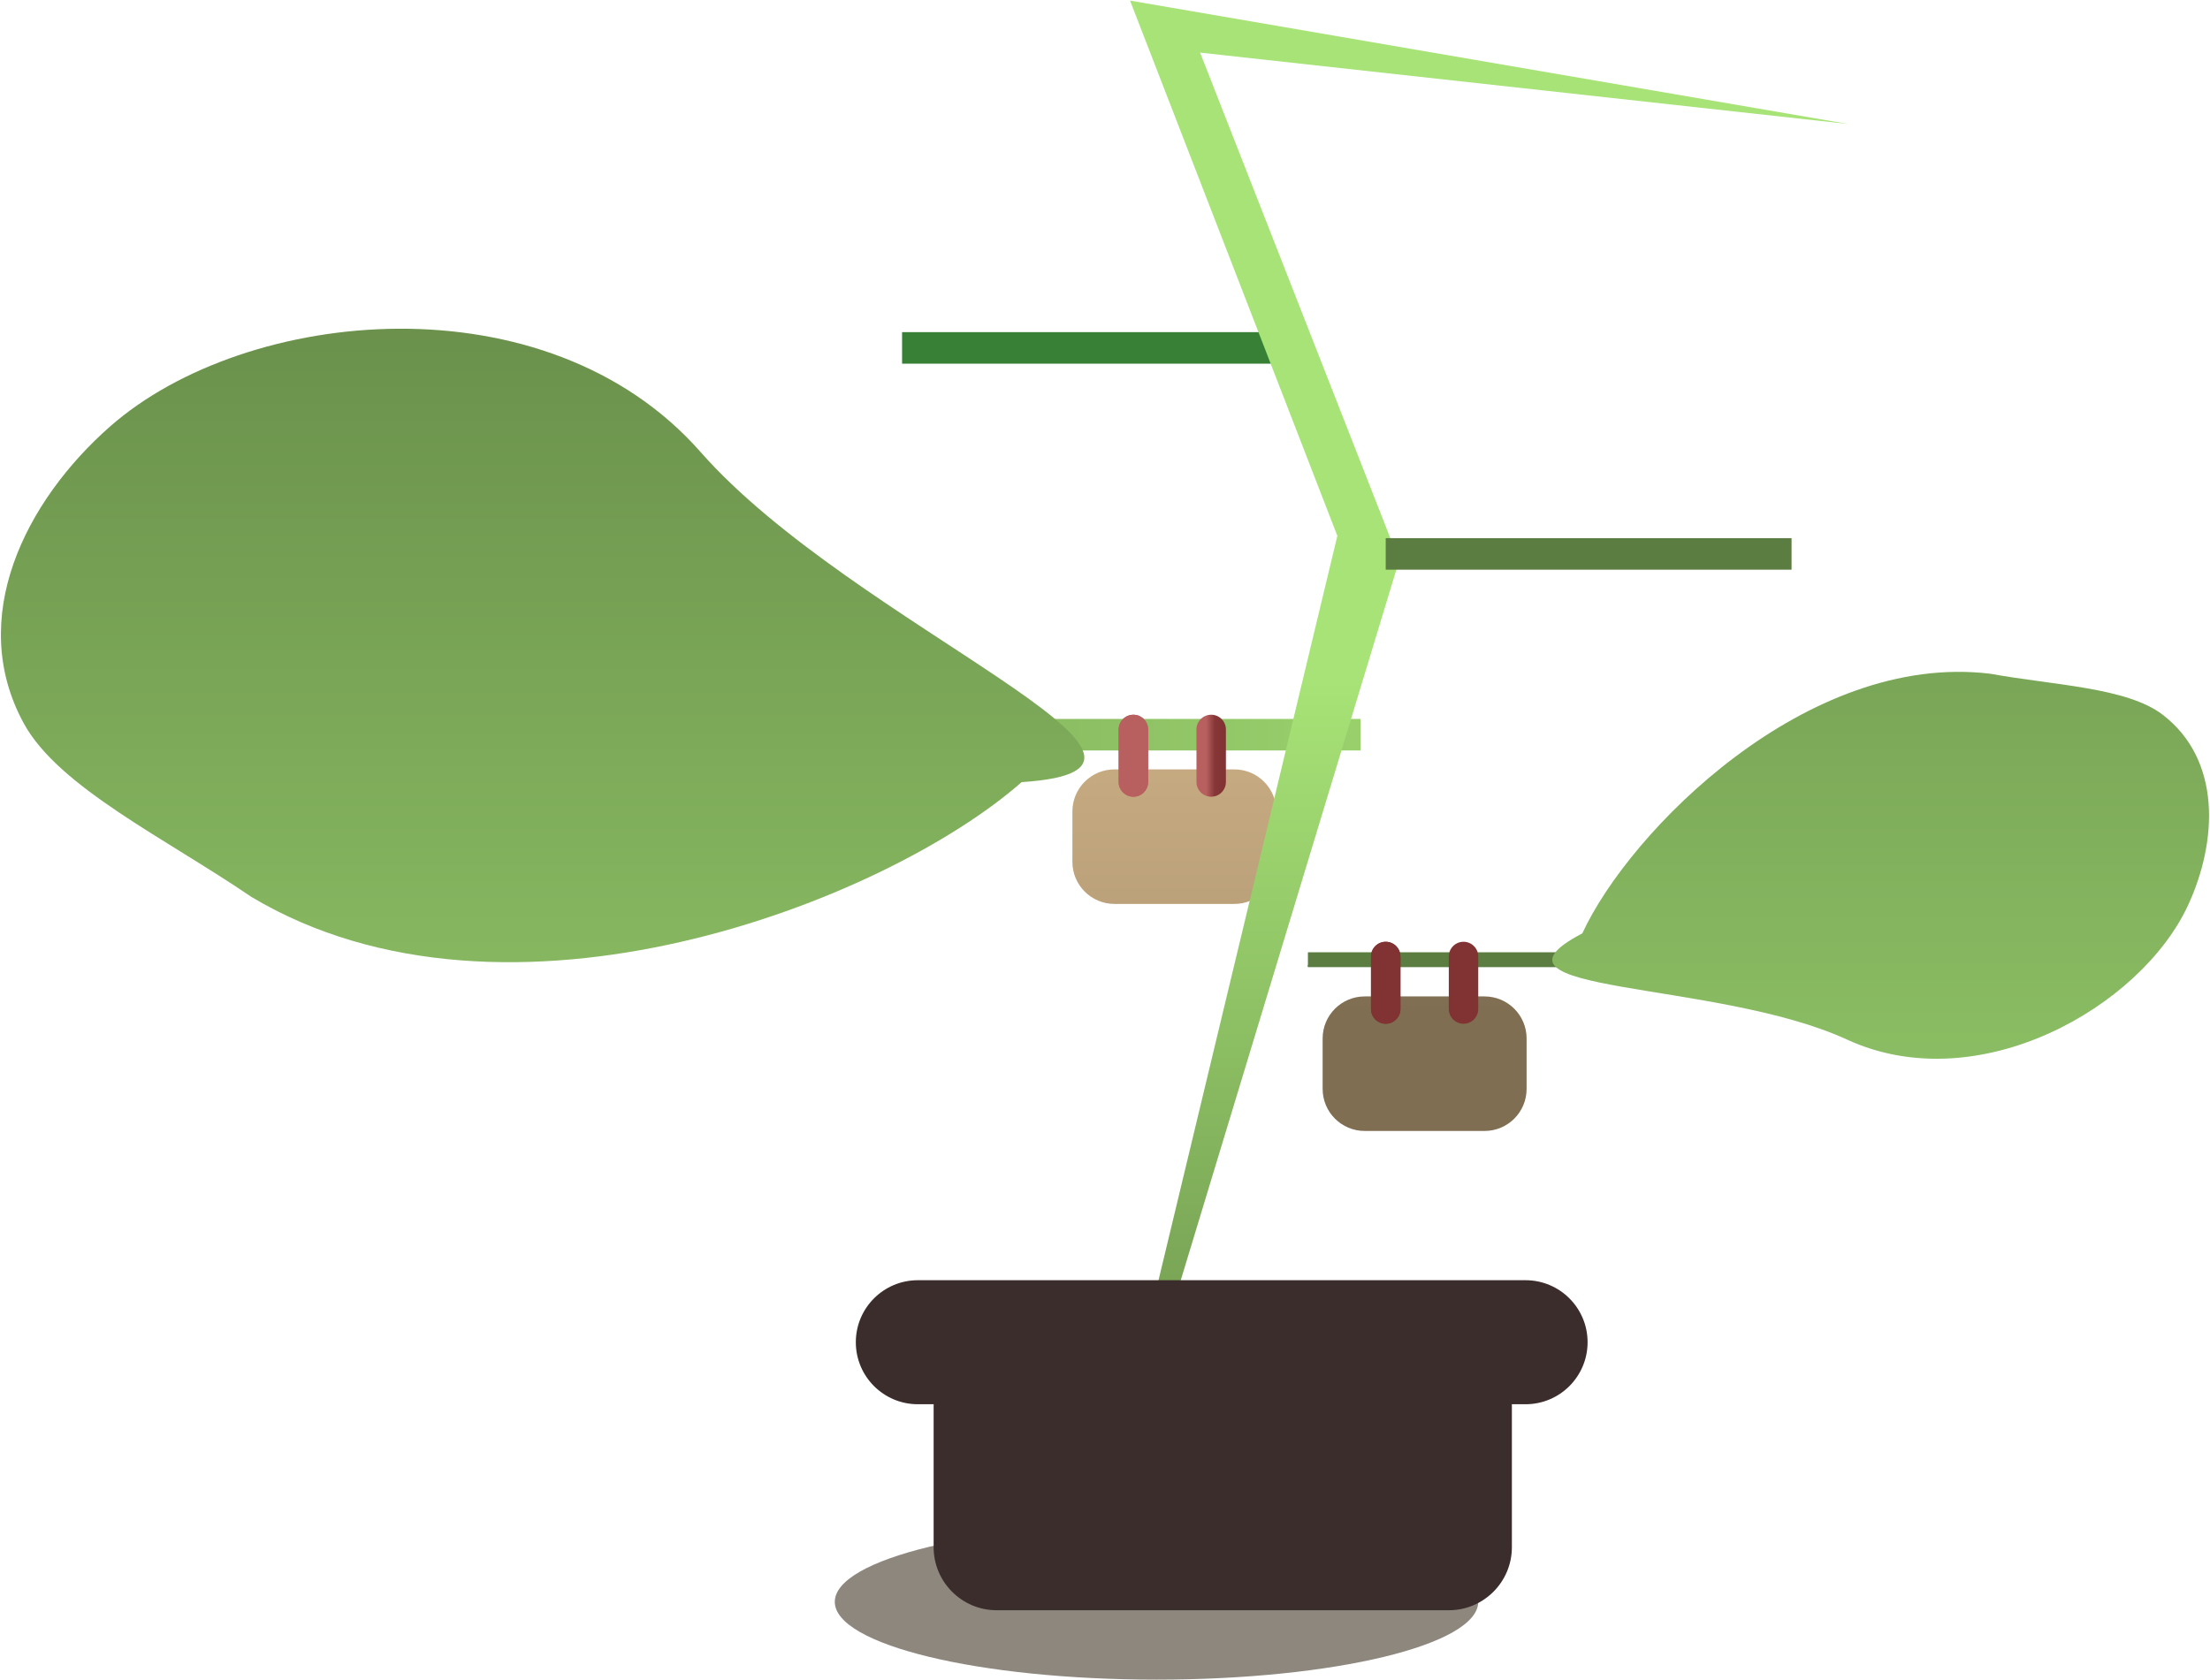 <svg width="1051" height="799" viewBox="0 0 1051 799" fill="none" xmlns="http://www.w3.org/2000/svg">
<path d="M454 342H647V357H454V342Z" fill="url(#paint0_linear_302_34)"/>
<path d="M703 762C703 782.435 634.499 799 550 799C465.5 799 397 782.435 397 762C397 741.565 465.5 725 550 725C634.499 725 703 741.565 703 762Z" fill="#8D877E"/>
<path d="M429 158H622V173H429V158Z" fill="#378036"/>
<path d="M629 494C629 482.954 637.954 474 649 474H706C717.046 474 726 482.954 726 494V518C726 529.046 717.046 538 706 538H649C637.954 538 629 529.046 629 518V494Z" fill="url(#paint1_linear_302_34)"/>
<path d="M510 386C510 374.954 518.954 366 530 366H587C598.046 366 607 374.954 607 386V410C607 421.046 598.046 430 587 430H530C518.954 430 510 421.046 510 410V386Z" fill="url(#paint2_linear_302_34)"/>
<path d="M541.393 648.801L636 254.911L537.417 0.285L879 59L570.727 25.029L665.37 266.64L541.553 674.866L541.393 648.801Z" fill="url(#paint3_linear_302_34)"/>
<path d="M444 669C444 652.431 457.431 639 474 639H689C705.568 639 719 652.431 719 669V736C719 752.569 705.568 766 689 766H474C457.431 766 444 752.569 444 736V669Z" fill="url(#paint4_linear_302_34)"/>
<path d="M407 638.5C407 622.208 420.207 609 436.5 609H725.5C741.792 609 755 622.208 755 638.5C755 654.792 741.792 668 725.5 668H436.5C420.207 668 407 654.792 407 638.5Z" fill="url(#paint5_linear_302_34)"/>
<path d="M622 460H815V459H622V460Z" fill="#378036"/>
<path d="M622 453H815V460H622V453Z" fill="#5C7D41"/>
<path d="M659 256H852V271H659V256Z" fill="#5C7D41"/>
<path d="M1040.63 430.491C1018.18 479.21 940.724 523.254 878.433 494.55C816.142 465.845 697.125 473.092 752.5 444C774.95 395.282 859.32 309.907 946.5 320.5C976.524 325.976 1011.5 326.951 1028.5 340C1056.52 361.502 1054.6 400.172 1040.63 430.491Z" fill="url(#paint6_linear_302_34)"/>
<path d="M52.335 202.885C117.146 145.875 259.996 131.842 333.13 214.985C406.265 298.128 586.425 365.554 485.857 372.057C421.046 429.067 241.095 499.423 119.481 426.618C78.787 398.853 27.867 374.468 11.301 344.097C-15.999 294.05 12.001 238.363 52.335 202.885Z" fill="url(#paint7_linear_302_34)"/>
<path d="M659 487C655.134 487 652 483.866 652 480V455C652 451.134 655.134 448 659 448C662.866 448 666 451.134 666 455V480C666 483.866 662.866 487 659 487Z" fill="url(#paint8_linear_302_34)"/>
<path d="M659 487C655.134 487 652 483.866 652 480V455C652 451.134 655.134 448 659 448C662.866 448 666 451.134 666 455V480C666 483.866 662.866 487 659 487Z" fill="url(#paint9_linear_302_34)"/>
<path d="M696 487C692.134 487 689 483.866 689 480V455C689 451.134 692.134 448 696 448C699.866 448 703 451.134 703 455V480C703 483.866 699.866 487 696 487Z" fill="url(#paint10_linear_302_34)"/>
<path d="M539 379C535.134 379 532 375.866 532 372V347C532 343.134 535.134 340 539 340C542.866 340 546 343.134 546 347V372C546 375.866 542.866 379 539 379Z" fill="url(#paint11_linear_302_34)"/>
<path d="M539 379C535.134 379 532 375.866 532 372V347C532 343.134 535.134 340 539 340C542.866 340 546 343.134 546 347V372C546 375.866 542.866 379 539 379Z" fill="url(#paint12_linear_302_34)"/>
<path d="M576 379C572.134 379 569 375.866 569 372V347C569 343.134 572.134 340 576 340C579.866 340 583 343.134 583 347V372C583 375.866 579.866 379 576 379Z" fill="url(#paint13_linear_302_34)"/>
<defs>
<linearGradient id="paint0_linear_302_34" x1="0.431" y1="399.642" x2="1050.55" y2="399.642" gradientUnits="userSpaceOnUse">
<stop stop-color="#5C7D41"/>
<stop offset="0.755" stop-color="#A7E376"/>
</linearGradient>
<linearGradient id="paint1_linear_302_34" x1="525.489" y1="0.285" x2="525.489" y2="799" gradientUnits="userSpaceOnUse">
<stop stop-color="#E6C696"/>
<stop offset="0.205" stop-color="#E6C696"/>
<stop offset="0.535" stop-color="#907C5E"/>
<stop offset="0.6" stop-color="#806E53"/>
</linearGradient>
<linearGradient id="paint2_linear_302_34" x1="525.489" y1="0.285" x2="525.489" y2="799" gradientUnits="userSpaceOnUse">
<stop offset="0.205" stop-color="#E6C696"/>
<stop offset="1" stop-color="#806E53"/>
</linearGradient>
<linearGradient id="paint3_linear_302_34" x1="685.542" y1="0.285" x2="685.542" y2="799" gradientUnits="userSpaceOnUse">
<stop offset="0.405" stop-color="#A7E376"/>
<stop offset="1" stop-color="#5C7D41"/>
</linearGradient>
<linearGradient id="paint4_linear_302_34" x1="525.489" y1="0.285" x2="525.489" y2="799" gradientUnits="userSpaceOnUse">
<stop offset="0.11" stop-color="#A27979"/>
<stop offset="0.31" stop-color="#3C2D2D"/>
</linearGradient>
<linearGradient id="paint5_linear_302_34" x1="525.489" y1="0.285" x2="525.489" y2="799" gradientUnits="userSpaceOnUse">
<stop offset="0.11" stop-color="#A27979"/>
<stop offset="0.31" stop-color="#3C2D2D"/>
</linearGradient>
<linearGradient id="paint6_linear_302_34" x1="525.489" y1="0.285" x2="525.489" y2="799" gradientUnits="userSpaceOnUse">
<stop stop-color="#5C7D41"/>
<stop offset="1" stop-color="#A6E377"/>
</linearGradient>
<linearGradient id="paint7_linear_302_34" x1="525.489" y1="0.285" x2="525.489" y2="799" gradientUnits="userSpaceOnUse">
<stop stop-color="#5C7D41"/>
<stop offset="1" stop-color="#A6E377"/>
</linearGradient>
<linearGradient id="paint8_linear_302_34" x1="583" y1="359.5" x2="569" y2="359.5" gradientUnits="userSpaceOnUse">
<stop stop-color="#813232"/>
<stop offset="0.375" stop-color="#863636"/>
<stop offset="0.665" stop-color="#B85F5F"/>
</linearGradient>
<linearGradient id="paint9_linear_302_34" x1="583" y1="359.5" x2="569" y2="359.5" gradientUnits="userSpaceOnUse">
<stop stop-color="#813232"/>
<stop offset="0.375" stop-color="#863636"/>
<stop offset="0.665" stop-color="#B85F5F"/>
</linearGradient>
<linearGradient id="paint10_linear_302_34" x1="583" y1="359.5" x2="569" y2="359.5" gradientUnits="userSpaceOnUse">
<stop stop-color="#813232"/>
<stop offset="0.375" stop-color="#863636"/>
<stop offset="0.665" stop-color="#B85F5F"/>
</linearGradient>
<linearGradient id="paint11_linear_302_34" x1="583" y1="359.5" x2="569" y2="359.5" gradientUnits="userSpaceOnUse">
<stop stop-color="#813232"/>
<stop offset="0.375" stop-color="#863636"/>
<stop offset="0.665" stop-color="#B85F5F"/>
</linearGradient>
<linearGradient id="paint12_linear_302_34" x1="583" y1="359.5" x2="569" y2="359.5" gradientUnits="userSpaceOnUse">
<stop stop-color="#813232"/>
<stop offset="0.375" stop-color="#863636"/>
<stop offset="0.665" stop-color="#B85F5F"/>
</linearGradient>
<linearGradient id="paint13_linear_302_34" x1="583" y1="359.5" x2="569" y2="359.5" gradientUnits="userSpaceOnUse">
<stop stop-color="#813232"/>
<stop offset="0.375" stop-color="#863636"/>
<stop offset="0.665" stop-color="#B85F5F"/>
</linearGradient>
</defs>
</svg>
